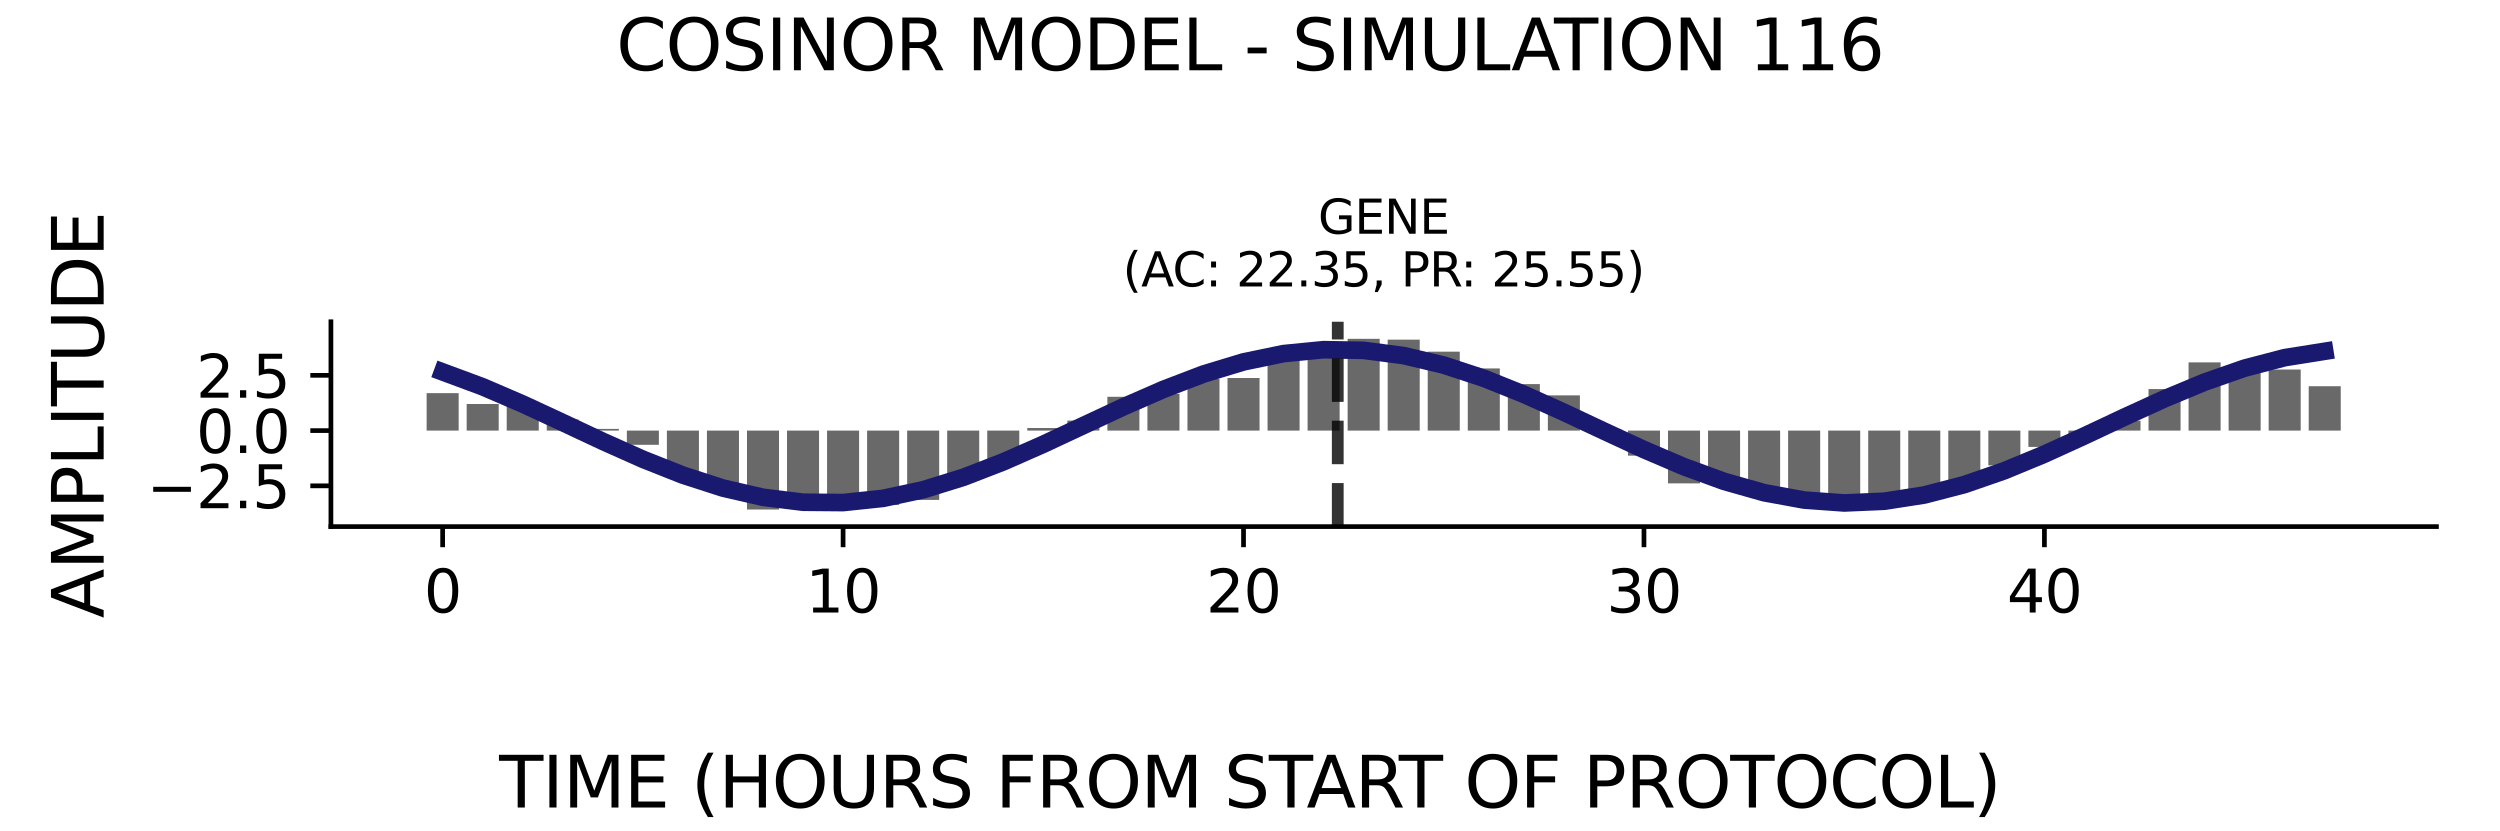 <?xml version="1.0" encoding="utf-8" standalone="no"?>
<!DOCTYPE svg PUBLIC "-//W3C//DTD SVG 1.1//EN"
  "http://www.w3.org/Graphics/SVG/1.1/DTD/svg11.dtd">
<svg xmlns:xlink="http://www.w3.org/1999/xlink" width="424.8pt" height="141.12pt" viewBox="0 0 424.8 141.12" xmlns="http://www.w3.org/2000/svg" version="1.1">
 <defs>
  <style type="text/css">*{stroke-linejoin: round; stroke-linecap: butt}</style>
 </defs>
 <g id="figure_1">
  <g id="patch_1">
   <path d="M 0 141.12 
L 424.8 141.12 
L 424.8 0 
L 0 0 
z
" style="fill: #ffffff"/>
  </g>
  <g id="axes_1">
   <g id="patch_2">
    <path d="M 56.23 89.48 
L 414 89.48 
L 414 54.672 
L 56.23 54.672 
z
" style="fill: #ffffff"/>
   </g>
   <g id="patch_3">
    <path d="M 72.492 73.166 
L 77.936 73.166 
L 77.936 66.803 
L 72.492 66.803 
z
" clip-path="url(#p8a86fb69d5)" style="fill: #696969"/>
   </g>
   <g id="patch_4">
    <path d="M 79.297 73.166 
L 84.74 73.166 
L 84.74 68.647 
L 79.297 68.647 
z
" clip-path="url(#p8a86fb69d5)" style="fill: #696969"/>
   </g>
   <g id="patch_5">
    <path d="M 86.101 73.166 
L 91.544 73.166 
L 91.544 68.374 
L 86.101 68.374 
z
" clip-path="url(#p8a86fb69d5)" style="fill: #696969"/>
   </g>
   <g id="patch_6">
    <path d="M 92.905 73.166 
L 98.349 73.166 
L 98.349 71.299 
L 92.905 71.299 
z
" clip-path="url(#p8a86fb69d5)" style="fill: #696969"/>
   </g>
   <g id="patch_7">
    <path d="M 99.709 73.166 
L 105.153 73.166 
L 105.153 72.877 
L 99.709 72.877 
z
" clip-path="url(#p8a86fb69d5)" style="fill: #696969"/>
   </g>
   <g id="patch_8">
    <path d="M 106.514 73.166 
L 111.957 73.166 
L 111.957 75.581 
L 106.514 75.581 
z
" clip-path="url(#p8a86fb69d5)" style="fill: #696969"/>
   </g>
   <g id="patch_9">
    <path d="M 113.318 73.166 
L 118.762 73.166 
L 118.762 80.847 
L 113.318 80.847 
z
" clip-path="url(#p8a86fb69d5)" style="fill: #696969"/>
   </g>
   <g id="patch_10">
    <path d="M 120.122 73.166 
L 125.566 73.166 
L 125.566 83.376 
L 120.122 83.376 
z
" clip-path="url(#p8a86fb69d5)" style="fill: #696969"/>
   </g>
   <g id="patch_11">
    <path d="M 126.927 73.166 
L 132.37 73.166 
L 132.37 86.579 
L 126.927 86.579 
z
" clip-path="url(#p8a86fb69d5)" style="fill: #696969"/>
   </g>
   <g id="patch_12">
    <path d="M 133.731 73.166 
L 139.174 73.166 
L 139.174 86.405 
L 133.731 86.405 
z
" clip-path="url(#p8a86fb69d5)" style="fill: #696969"/>
   </g>
   <g id="patch_13">
    <path d="M 140.535 73.166 
L 145.979 73.166 
L 145.979 86.047 
L 140.535 86.047 
z
" clip-path="url(#p8a86fb69d5)" style="fill: #696969"/>
   </g>
   <g id="patch_14">
    <path d="M 147.34 73.166 
L 152.783 73.166 
L 152.783 85.788 
L 147.34 85.788 
z
" clip-path="url(#p8a86fb69d5)" style="fill: #696969"/>
   </g>
   <g id="patch_15">
    <path d="M 154.144 73.166 
L 159.587 73.166 
L 159.587 84.945 
L 154.144 84.945 
z
" clip-path="url(#p8a86fb69d5)" style="fill: #696969"/>
   </g>
   <g id="patch_16">
    <path d="M 160.948 73.166 
L 166.392 73.166 
L 166.392 80.821 
L 160.948 80.821 
z
" clip-path="url(#p8a86fb69d5)" style="fill: #696969"/>
   </g>
   <g id="patch_17">
    <path d="M 167.752 73.166 
L 173.196 73.166 
L 173.196 77.98 
L 167.752 77.98 
z
" clip-path="url(#p8a86fb69d5)" style="fill: #696969"/>
   </g>
   <g id="patch_18">
    <path d="M 174.557 73.166 
L 180 73.166 
L 180 72.729 
L 174.557 72.729 
z
" clip-path="url(#p8a86fb69d5)" style="fill: #696969"/>
   </g>
   <g id="patch_19">
    <path d="M 181.361 73.166 
L 186.804 73.166 
L 186.804 71.468 
L 181.361 71.468 
z
" clip-path="url(#p8a86fb69d5)" style="fill: #696969"/>
   </g>
   <g id="patch_20">
    <path d="M 188.165 73.166 
L 193.609 73.166 
L 193.609 67.422 
L 188.165 67.422 
z
" clip-path="url(#p8a86fb69d5)" style="fill: #696969"/>
   </g>
   <g id="patch_21">
    <path d="M 194.97 73.166 
L 200.413 73.166 
L 200.413 66.915 
L 194.97 66.915 
z
" clip-path="url(#p8a86fb69d5)" style="fill: #696969"/>
   </g>
   <g id="patch_22">
    <path d="M 201.774 73.166 
L 207.217 73.166 
L 207.217 64.389 
L 201.774 64.389 
z
" clip-path="url(#p8a86fb69d5)" style="fill: #696969"/>
   </g>
   <g id="patch_23">
    <path d="M 208.578 73.166 
L 214.022 73.166 
L 214.022 64.231 
L 208.578 64.231 
z
" clip-path="url(#p8a86fb69d5)" style="fill: #696969"/>
   </g>
   <g id="patch_24">
    <path d="M 215.383 73.166 
L 220.826 73.166 
L 220.826 61.171 
L 215.383 61.171 
z
" clip-path="url(#p8a86fb69d5)" style="fill: #696969"/>
   </g>
   <g id="patch_25">
    <path d="M 222.187 73.166 
L 227.63 73.166 
L 227.63 60.079 
L 222.187 60.079 
z
" clip-path="url(#p8a86fb69d5)" style="fill: #696969"/>
   </g>
   <g id="patch_26">
    <path d="M 228.991 73.166 
L 234.435 73.166 
L 234.435 57.573 
L 228.991 57.573 
z
" clip-path="url(#p8a86fb69d5)" style="fill: #696969"/>
   </g>
   <g id="patch_27">
    <path d="M 235.795 73.166 
L 241.239 73.166 
L 241.239 57.713 
L 235.795 57.713 
z
" clip-path="url(#p8a86fb69d5)" style="fill: #696969"/>
   </g>
   <g id="patch_28">
    <path d="M 242.6 73.166 
L 248.043 73.166 
L 248.043 59.757 
L 242.6 59.757 
z
" clip-path="url(#p8a86fb69d5)" style="fill: #696969"/>
   </g>
   <g id="patch_29">
    <path d="M 249.404 73.166 
L 254.847 73.166 
L 254.847 62.604 
L 249.404 62.604 
z
" clip-path="url(#p8a86fb69d5)" style="fill: #696969"/>
   </g>
   <g id="patch_30">
    <path d="M 256.208 73.166 
L 261.652 73.166 
L 261.652 65.265 
L 256.208 65.265 
z
" clip-path="url(#p8a86fb69d5)" style="fill: #696969"/>
   </g>
   <g id="patch_31">
    <path d="M 263.013 73.166 
L 268.456 73.166 
L 268.456 67.181 
L 263.013 67.181 
z
" clip-path="url(#p8a86fb69d5)" style="fill: #696969"/>
   </g>
   <g id="patch_32">
    <path d="M 269.817 73.166 
L 275.26 73.166 
L 275.26 73.163 
L 269.817 73.163 
z
" clip-path="url(#p8a86fb69d5)" style="fill: #696969"/>
   </g>
   <g id="patch_33">
    <path d="M 276.621 73.166 
L 282.065 73.166 
L 282.065 77.427 
L 276.621 77.427 
z
" clip-path="url(#p8a86fb69d5)" style="fill: #696969"/>
   </g>
   <g id="patch_34">
    <path d="M 283.426 73.166 
L 288.869 73.166 
L 288.869 82.135 
L 283.426 82.135 
z
" clip-path="url(#p8a86fb69d5)" style="fill: #696969"/>
   </g>
   <g id="patch_35">
    <path d="M 290.23 73.166 
L 295.673 73.166 
L 295.673 81.607 
L 290.23 81.607 
z
" clip-path="url(#p8a86fb69d5)" style="fill: #696969"/>
   </g>
   <g id="patch_36">
    <path d="M 297.034 73.166 
L 302.478 73.166 
L 302.478 83.601 
L 297.034 83.601 
z
" clip-path="url(#p8a86fb69d5)" style="fill: #696969"/>
   </g>
   <g id="patch_37">
    <path d="M 303.838 73.166 
L 309.282 73.166 
L 309.282 84.883 
L 303.838 84.883 
z
" clip-path="url(#p8a86fb69d5)" style="fill: #696969"/>
   </g>
   <g id="patch_38">
    <path d="M 310.643 73.166 
L 316.086 73.166 
L 316.086 86.026 
L 310.643 86.026 
z
" clip-path="url(#p8a86fb69d5)" style="fill: #696969"/>
   </g>
   <g id="patch_39">
    <path d="M 317.447 73.166 
L 322.89 73.166 
L 322.89 84.783 
L 317.447 84.783 
z
" clip-path="url(#p8a86fb69d5)" style="fill: #696969"/>
   </g>
   <g id="patch_40">
    <path d="M 324.251 73.166 
L 329.695 73.166 
L 329.695 84.865 
L 324.251 84.865 
z
" clip-path="url(#p8a86fb69d5)" style="fill: #696969"/>
   </g>
   <g id="patch_41">
    <path d="M 331.056 73.166 
L 336.499 73.166 
L 336.499 81.587 
L 331.056 81.587 
z
" clip-path="url(#p8a86fb69d5)" style="fill: #696969"/>
   </g>
   <g id="patch_42">
    <path d="M 337.86 73.166 
L 343.303 73.166 
L 343.303 79.084 
L 337.86 79.084 
z
" clip-path="url(#p8a86fb69d5)" style="fill: #696969"/>
   </g>
   <g id="patch_43">
    <path d="M 344.664 73.166 
L 350.108 73.166 
L 350.108 75.94 
L 344.664 75.94 
z
" clip-path="url(#p8a86fb69d5)" style="fill: #696969"/>
   </g>
   <g id="patch_44">
    <path d="M 351.468 73.166 
L 356.912 73.166 
L 356.912 74.335 
L 351.468 74.335 
z
" clip-path="url(#p8a86fb69d5)" style="fill: #696969"/>
   </g>
   <g id="patch_45">
    <path d="M 358.273 73.166 
L 363.716 73.166 
L 363.716 71.482 
L 358.273 71.482 
z
" clip-path="url(#p8a86fb69d5)" style="fill: #696969"/>
   </g>
   <g id="patch_46">
    <path d="M 365.077 73.166 
L 370.521 73.166 
L 370.521 66.109 
L 365.077 66.109 
z
" clip-path="url(#p8a86fb69d5)" style="fill: #696969"/>
   </g>
   <g id="patch_47">
    <path d="M 371.881 73.166 
L 377.325 73.166 
L 377.325 61.576 
L 371.881 61.576 
z
" clip-path="url(#p8a86fb69d5)" style="fill: #696969"/>
   </g>
   <g id="patch_48">
    <path d="M 378.686 73.166 
L 384.129 73.166 
L 384.129 62.204 
L 378.686 62.204 
z
" clip-path="url(#p8a86fb69d5)" style="fill: #696969"/>
   </g>
   <g id="patch_49">
    <path d="M 385.49 73.166 
L 390.933 73.166 
L 390.933 62.789 
L 385.49 62.789 
z
" clip-path="url(#p8a86fb69d5)" style="fill: #696969"/>
   </g>
   <g id="patch_50">
    <path d="M 392.294 73.166 
L 397.738 73.166 
L 397.738 65.628 
L 392.294 65.628 
z
" clip-path="url(#p8a86fb69d5)" style="fill: #696969"/>
   </g>
   <g id="matplotlib.axis_1">
    <g id="xtick_1">
     <g id="line2d_1">
      <defs>
       <path id="m621c39caa1" d="M 0 0 
L 0 3.5 
" style="stroke: #000000; stroke-width: 0.8"/>
      </defs>
      <g>
       <use xlink:href="#m621c39caa1" x="75.214" y="89.48" style="stroke: #000000; stroke-width: 0.8"/>
      </g>
     </g>
     <g id="text_1">
      <!-- 0 -->
      <g transform="translate(72.033 104.078) scale(0.1 -0.1)">
       <defs>
        <path id="DejaVuSans-30" d="M 2034 4250 
Q 1547 4250 1301 3770 
Q 1056 3291 1056 2328 
Q 1056 1369 1301 889 
Q 1547 409 2034 409 
Q 2525 409 2770 889 
Q 3016 1369 3016 2328 
Q 3016 3291 2770 3770 
Q 2525 4250 2034 4250 
z
M 2034 4750 
Q 2819 4750 3233 4129 
Q 3647 3509 3647 2328 
Q 3647 1150 3233 529 
Q 2819 -91 2034 -91 
Q 1250 -91 836 529 
Q 422 1150 422 2328 
Q 422 3509 836 4129 
Q 1250 4750 2034 4750 
z
" transform="scale(0.016)"/>
       </defs>
       <use xlink:href="#DejaVuSans-30"/>
      </g>
     </g>
    </g>
    <g id="xtick_2">
     <g id="line2d_2">
      <g>
       <use xlink:href="#m621c39caa1" x="143.257" y="89.48" style="stroke: #000000; stroke-width: 0.8"/>
      </g>
     </g>
     <g id="text_2">
      <!-- 10 -->
      <g transform="translate(136.894 104.078) scale(0.1 -0.1)">
       <defs>
        <path id="DejaVuSans-31" d="M 794 531 
L 1825 531 
L 1825 4091 
L 703 3866 
L 703 4441 
L 1819 4666 
L 2450 4666 
L 2450 531 
L 3481 531 
L 3481 0 
L 794 0 
L 794 531 
z
" transform="scale(0.016)"/>
       </defs>
       <use xlink:href="#DejaVuSans-31"/>
       <use xlink:href="#DejaVuSans-30" x="63.623"/>
      </g>
     </g>
    </g>
    <g id="xtick_3">
     <g id="line2d_3">
      <g>
       <use xlink:href="#m621c39caa1" x="211.3" y="89.48" style="stroke: #000000; stroke-width: 0.8"/>
      </g>
     </g>
     <g id="text_3">
      <!-- 20 -->
      <g transform="translate(204.937 104.078) scale(0.1 -0.1)">
       <defs>
        <path id="DejaVuSans-32" d="M 1228 531 
L 3431 531 
L 3431 0 
L 469 0 
L 469 531 
Q 828 903 1448 1529 
Q 2069 2156 2228 2338 
Q 2531 2678 2651 2914 
Q 2772 3150 2772 3378 
Q 2772 3750 2511 3984 
Q 2250 4219 1831 4219 
Q 1534 4219 1204 4116 
Q 875 4013 500 3803 
L 500 4441 
Q 881 4594 1212 4672 
Q 1544 4750 1819 4750 
Q 2544 4750 2975 4387 
Q 3406 4025 3406 3419 
Q 3406 3131 3298 2873 
Q 3191 2616 2906 2266 
Q 2828 2175 2409 1742 
Q 1991 1309 1228 531 
z
" transform="scale(0.016)"/>
       </defs>
       <use xlink:href="#DejaVuSans-32"/>
       <use xlink:href="#DejaVuSans-30" x="63.623"/>
      </g>
     </g>
    </g>
    <g id="xtick_4">
     <g id="line2d_4">
      <g>
       <use xlink:href="#m621c39caa1" x="279.343" y="89.48" style="stroke: #000000; stroke-width: 0.8"/>
      </g>
     </g>
     <g id="text_4">
      <!-- 30 -->
      <g transform="translate(272.98 104.078) scale(0.1 -0.1)">
       <defs>
        <path id="DejaVuSans-33" d="M 2597 2516 
Q 3050 2419 3304 2112 
Q 3559 1806 3559 1356 
Q 3559 666 3084 287 
Q 2609 -91 1734 -91 
Q 1441 -91 1130 -33 
Q 819 25 488 141 
L 488 750 
Q 750 597 1062 519 
Q 1375 441 1716 441 
Q 2309 441 2620 675 
Q 2931 909 2931 1356 
Q 2931 1769 2642 2001 
Q 2353 2234 1838 2234 
L 1294 2234 
L 1294 2753 
L 1863 2753 
Q 2328 2753 2575 2939 
Q 2822 3125 2822 3475 
Q 2822 3834 2567 4026 
Q 2313 4219 1838 4219 
Q 1578 4219 1281 4162 
Q 984 4106 628 3988 
L 628 4550 
Q 988 4650 1302 4700 
Q 1616 4750 1894 4750 
Q 2613 4750 3031 4423 
Q 3450 4097 3450 3541 
Q 3450 3153 3228 2886 
Q 3006 2619 2597 2516 
z
" transform="scale(0.016)"/>
       </defs>
       <use xlink:href="#DejaVuSans-33"/>
       <use xlink:href="#DejaVuSans-30" x="63.623"/>
      </g>
     </g>
    </g>
    <g id="xtick_5">
     <g id="line2d_5">
      <g>
       <use xlink:href="#m621c39caa1" x="347.386" y="89.48" style="stroke: #000000; stroke-width: 0.8"/>
      </g>
     </g>
     <g id="text_5">
      <!-- 40 -->
      <g transform="translate(341.023 104.078) scale(0.1 -0.1)">
       <defs>
        <path id="DejaVuSans-34" d="M 2419 4116 
L 825 1625 
L 2419 1625 
L 2419 4116 
z
M 2253 4666 
L 3047 4666 
L 3047 1625 
L 3713 1625 
L 3713 1100 
L 3047 1100 
L 3047 0 
L 2419 0 
L 2419 1100 
L 313 1100 
L 313 1709 
L 2253 4666 
z
" transform="scale(0.016)"/>
       </defs>
       <use xlink:href="#DejaVuSans-34"/>
       <use xlink:href="#DejaVuSans-30" x="63.623"/>
      </g>
     </g>
    </g>
   </g>
   <g id="matplotlib.axis_2">
    <g id="ytick_1">
     <g id="line2d_6">
      <defs>
       <path id="mc91a2cc35b" d="M 0 0 
L -3.5 0 
" style="stroke: #000000; stroke-width: 0.8"/>
      </defs>
      <g>
       <use xlink:href="#mc91a2cc35b" x="56.23" y="82.555" style="stroke: #000000; stroke-width: 0.8"/>
      </g>
     </g>
     <g id="text_6">
      <!-- −2.5 -->
      <g transform="translate(24.947 86.354) scale(0.1 -0.1)">
       <defs>
        <path id="DejaVuSans-2212" d="M 678 2272 
L 4684 2272 
L 4684 1741 
L 678 1741 
L 678 2272 
z
" transform="scale(0.016)"/>
        <path id="DejaVuSans-2e" d="M 684 794 
L 1344 794 
L 1344 0 
L 684 0 
L 684 794 
z
" transform="scale(0.016)"/>
        <path id="DejaVuSans-35" d="M 691 4666 
L 3169 4666 
L 3169 4134 
L 1269 4134 
L 1269 2991 
Q 1406 3038 1543 3061 
Q 1681 3084 1819 3084 
Q 2600 3084 3056 2656 
Q 3513 2228 3513 1497 
Q 3513 744 3044 326 
Q 2575 -91 1722 -91 
Q 1428 -91 1123 -41 
Q 819 9 494 109 
L 494 744 
Q 775 591 1075 516 
Q 1375 441 1709 441 
Q 2250 441 2565 725 
Q 2881 1009 2881 1497 
Q 2881 1984 2565 2268 
Q 2250 2553 1709 2553 
Q 1456 2553 1204 2497 
Q 953 2441 691 2322 
L 691 4666 
z
" transform="scale(0.016)"/>
       </defs>
       <use xlink:href="#DejaVuSans-2212"/>
       <use xlink:href="#DejaVuSans-32" x="83.789"/>
       <use xlink:href="#DejaVuSans-2e" x="147.412"/>
       <use xlink:href="#DejaVuSans-35" x="179.199"/>
      </g>
     </g>
    </g>
    <g id="ytick_2">
     <g id="line2d_7">
      <g>
       <use xlink:href="#mc91a2cc35b" x="56.23" y="73.166" style="stroke: #000000; stroke-width: 0.8"/>
      </g>
     </g>
     <g id="text_7">
      <!-- 0.0 -->
      <g transform="translate(33.327 76.965) scale(0.1 -0.1)">
       <use xlink:href="#DejaVuSans-30"/>
       <use xlink:href="#DejaVuSans-2e" x="63.623"/>
       <use xlink:href="#DejaVuSans-30" x="95.41"/>
      </g>
     </g>
    </g>
    <g id="ytick_3">
     <g id="line2d_8">
      <g>
       <use xlink:href="#mc91a2cc35b" x="56.23" y="63.778" style="stroke: #000000; stroke-width: 0.8"/>
      </g>
     </g>
     <g id="text_8">
      <!-- 2.5 -->
      <g transform="translate(33.327 67.577) scale(0.1 -0.1)">
       <use xlink:href="#DejaVuSans-32"/>
       <use xlink:href="#DejaVuSans-2e" x="63.623"/>
       <use xlink:href="#DejaVuSans-35" x="95.41"/>
      </g>
     </g>
    </g>
   </g>
   <g id="line2d_9">
    <path d="M 75.214 63.198 
L 82.018 65.724 
L 88.823 68.652 
L 95.627 71.807 
L 102.431 74.999 
L 109.235 78.036 
L 116.04 80.735 
L 122.844 82.933 
L 129.648 84.499 
L 136.453 85.338 
L 143.257 85.399 
L 150.061 84.679 
L 156.866 83.222 
L 163.67 81.115 
L 170.474 78.484 
L 177.278 75.488 
L 184.083 72.308 
L 190.887 69.135 
L 197.691 66.159 
L 204.496 63.559 
L 211.3 61.493 
L 218.104 60.084 
L 224.909 59.417 
L 231.713 59.533 
L 238.517 60.424 
L 245.321 62.037 
L 252.126 64.274 
L 258.93 67.002 
L 265.734 70.055 
L 272.539 73.251 
L 279.343 76.396 
L 286.147 79.303 
L 292.952 81.795 
L 299.756 83.723 
L 306.56 84.97 
L 313.364 85.463 
L 320.169 85.17 
L 326.973 84.111 
L 333.777 82.347 
L 340.582 79.987 
L 347.386 77.171 
L 354.19 74.069 
L 360.995 70.868 
L 367.799 67.76 
L 374.603 64.932 
L 381.407 62.555 
L 388.212 60.772 
L 395.016 59.689 
" clip-path="url(#p8a86fb69d5)" style="fill: none; stroke: #191970; stroke-width: 3; stroke-linecap: square"/>
   </g>
   <g id="line2d_10">
    <path d="M 227.311 89.48 
L 227.311 54.672 
" clip-path="url(#p8a86fb69d5)" style="fill: none; stroke-dasharray: 7.4,3.2; stroke-dashoffset: 0; stroke: #000000; stroke-opacity: 0.8; stroke-width: 2"/>
   </g>
   <g id="patch_51">
    <path d="M 56.23 89.48 
L 56.23 54.672 
" style="fill: none; stroke: #000000; stroke-width: 0.8; stroke-linejoin: miter; stroke-linecap: square"/>
   </g>
   <g id="patch_52">
    <path d="M 56.23 89.48 
L 414 89.48 
" style="fill: none; stroke: #000000; stroke-width: 0.8; stroke-linejoin: miter; stroke-linecap: square"/>
   </g>
   <g id="text_9">
    <!-- GENE -->
    <g transform="translate(223.968 39.714) scale(0.08 -0.08)">
     <defs>
      <path id="DejaVuSans-47" d="M 3809 666 
L 3809 1919 
L 2778 1919 
L 2778 2438 
L 4434 2438 
L 4434 434 
Q 4069 175 3628 42 
Q 3188 -91 2688 -91 
Q 1594 -91 976 548 
Q 359 1188 359 2328 
Q 359 3472 976 4111 
Q 1594 4750 2688 4750 
Q 3144 4750 3555 4637 
Q 3966 4525 4313 4306 
L 4313 3634 
Q 3963 3931 3569 4081 
Q 3175 4231 2741 4231 
Q 1884 4231 1454 3753 
Q 1025 3275 1025 2328 
Q 1025 1384 1454 906 
Q 1884 428 2741 428 
Q 3075 428 3337 486 
Q 3600 544 3809 666 
z
" transform="scale(0.016)"/>
      <path id="DejaVuSans-45" d="M 628 4666 
L 3578 4666 
L 3578 4134 
L 1259 4134 
L 1259 2753 
L 3481 2753 
L 3481 2222 
L 1259 2222 
L 1259 531 
L 3634 531 
L 3634 0 
L 628 0 
L 628 4666 
z
" transform="scale(0.016)"/>
      <path id="DejaVuSans-4e" d="M 628 4666 
L 1478 4666 
L 3547 763 
L 3547 4666 
L 4159 4666 
L 4159 0 
L 3309 0 
L 1241 3903 
L 1241 0 
L 628 0 
L 628 4666 
z
" transform="scale(0.016)"/>
     </defs>
     <use xlink:href="#DejaVuSans-47"/>
     <use xlink:href="#DejaVuSans-45" x="77.49"/>
     <use xlink:href="#DejaVuSans-4e" x="140.674"/>
     <use xlink:href="#DejaVuSans-45" x="215.479"/>
    </g>
    <!-- (AC: 22.35, PR: 25.55) -->
    <g transform="translate(190.786 48.672) scale(0.08 -0.08)">
     <defs>
      <path id="DejaVuSans-28" d="M 1984 4856 
Q 1566 4138 1362 3434 
Q 1159 2731 1159 2009 
Q 1159 1288 1364 580 
Q 1569 -128 1984 -844 
L 1484 -844 
Q 1016 -109 783 600 
Q 550 1309 550 2009 
Q 550 2706 781 3412 
Q 1013 4119 1484 4856 
L 1984 4856 
z
" transform="scale(0.016)"/>
      <path id="DejaVuSans-41" d="M 2188 4044 
L 1331 1722 
L 3047 1722 
L 2188 4044 
z
M 1831 4666 
L 2547 4666 
L 4325 0 
L 3669 0 
L 3244 1197 
L 1141 1197 
L 716 0 
L 50 0 
L 1831 4666 
z
" transform="scale(0.016)"/>
      <path id="DejaVuSans-43" d="M 4122 4306 
L 4122 3641 
Q 3803 3938 3442 4084 
Q 3081 4231 2675 4231 
Q 1875 4231 1450 3742 
Q 1025 3253 1025 2328 
Q 1025 1406 1450 917 
Q 1875 428 2675 428 
Q 3081 428 3442 575 
Q 3803 722 4122 1019 
L 4122 359 
Q 3791 134 3420 21 
Q 3050 -91 2638 -91 
Q 1578 -91 968 557 
Q 359 1206 359 2328 
Q 359 3453 968 4101 
Q 1578 4750 2638 4750 
Q 3056 4750 3426 4639 
Q 3797 4528 4122 4306 
z
" transform="scale(0.016)"/>
      <path id="DejaVuSans-3a" d="M 750 794 
L 1409 794 
L 1409 0 
L 750 0 
L 750 794 
z
M 750 3309 
L 1409 3309 
L 1409 2516 
L 750 2516 
L 750 3309 
z
" transform="scale(0.016)"/>
      <path id="DejaVuSans-20" transform="scale(0.016)"/>
      <path id="DejaVuSans-2c" d="M 750 794 
L 1409 794 
L 1409 256 
L 897 -744 
L 494 -744 
L 750 256 
L 750 794 
z
" transform="scale(0.016)"/>
      <path id="DejaVuSans-50" d="M 1259 4147 
L 1259 2394 
L 2053 2394 
Q 2494 2394 2734 2622 
Q 2975 2850 2975 3272 
Q 2975 3691 2734 3919 
Q 2494 4147 2053 4147 
L 1259 4147 
z
M 628 4666 
L 2053 4666 
Q 2838 4666 3239 4311 
Q 3641 3956 3641 3272 
Q 3641 2581 3239 2228 
Q 2838 1875 2053 1875 
L 1259 1875 
L 1259 0 
L 628 0 
L 628 4666 
z
" transform="scale(0.016)"/>
      <path id="DejaVuSans-52" d="M 2841 2188 
Q 3044 2119 3236 1894 
Q 3428 1669 3622 1275 
L 4263 0 
L 3584 0 
L 2988 1197 
Q 2756 1666 2539 1819 
Q 2322 1972 1947 1972 
L 1259 1972 
L 1259 0 
L 628 0 
L 628 4666 
L 2053 4666 
Q 2853 4666 3247 4331 
Q 3641 3997 3641 3322 
Q 3641 2881 3436 2590 
Q 3231 2300 2841 2188 
z
M 1259 4147 
L 1259 2491 
L 2053 2491 
Q 2509 2491 2742 2702 
Q 2975 2913 2975 3322 
Q 2975 3731 2742 3939 
Q 2509 4147 2053 4147 
L 1259 4147 
z
" transform="scale(0.016)"/>
      <path id="DejaVuSans-29" d="M 513 4856 
L 1013 4856 
Q 1481 4119 1714 3412 
Q 1947 2706 1947 2009 
Q 1947 1309 1714 600 
Q 1481 -109 1013 -844 
L 513 -844 
Q 928 -128 1133 580 
Q 1338 1288 1338 2009 
Q 1338 2731 1133 3434 
Q 928 4138 513 4856 
z
" transform="scale(0.016)"/>
     </defs>
     <use xlink:href="#DejaVuSans-28"/>
     <use xlink:href="#DejaVuSans-41" x="39.014"/>
     <use xlink:href="#DejaVuSans-43" x="105.672"/>
     <use xlink:href="#DejaVuSans-3a" x="175.496"/>
     <use xlink:href="#DejaVuSans-20" x="209.188"/>
     <use xlink:href="#DejaVuSans-32" x="240.975"/>
     <use xlink:href="#DejaVuSans-32" x="304.598"/>
     <use xlink:href="#DejaVuSans-2e" x="368.221"/>
     <use xlink:href="#DejaVuSans-33" x="400.008"/>
     <use xlink:href="#DejaVuSans-35" x="463.631"/>
     <use xlink:href="#DejaVuSans-2c" x="527.254"/>
     <use xlink:href="#DejaVuSans-20" x="559.041"/>
     <use xlink:href="#DejaVuSans-50" x="590.828"/>
     <use xlink:href="#DejaVuSans-52" x="651.131"/>
     <use xlink:href="#DejaVuSans-3a" x="717.488"/>
     <use xlink:href="#DejaVuSans-20" x="751.18"/>
     <use xlink:href="#DejaVuSans-32" x="782.967"/>
     <use xlink:href="#DejaVuSans-35" x="846.59"/>
     <use xlink:href="#DejaVuSans-2e" x="910.213"/>
     <use xlink:href="#DejaVuSans-35" x="942"/>
     <use xlink:href="#DejaVuSans-35" x="1005.623"/>
     <use xlink:href="#DejaVuSans-29" x="1069.246"/>
    </g>
   </g>
  </g>
  <g id="text_10">
   <!-- COSINOR MODEL - SIMULATION 116 -->
   <g transform="translate(104.717 11.941) scale(0.12 -0.12)">
    <defs>
     <path id="DejaVuSans-4f" d="M 2522 4238 
Q 1834 4238 1429 3725 
Q 1025 3213 1025 2328 
Q 1025 1447 1429 934 
Q 1834 422 2522 422 
Q 3209 422 3611 934 
Q 4013 1447 4013 2328 
Q 4013 3213 3611 3725 
Q 3209 4238 2522 4238 
z
M 2522 4750 
Q 3503 4750 4090 4092 
Q 4678 3434 4678 2328 
Q 4678 1225 4090 567 
Q 3503 -91 2522 -91 
Q 1538 -91 948 565 
Q 359 1222 359 2328 
Q 359 3434 948 4092 
Q 1538 4750 2522 4750 
z
" transform="scale(0.016)"/>
     <path id="DejaVuSans-53" d="M 3425 4513 
L 3425 3897 
Q 3066 4069 2747 4153 
Q 2428 4238 2131 4238 
Q 1616 4238 1336 4038 
Q 1056 3838 1056 3469 
Q 1056 3159 1242 3001 
Q 1428 2844 1947 2747 
L 2328 2669 
Q 3034 2534 3370 2195 
Q 3706 1856 3706 1288 
Q 3706 609 3251 259 
Q 2797 -91 1919 -91 
Q 1588 -91 1214 -16 
Q 841 59 441 206 
L 441 856 
Q 825 641 1194 531 
Q 1563 422 1919 422 
Q 2459 422 2753 634 
Q 3047 847 3047 1241 
Q 3047 1584 2836 1778 
Q 2625 1972 2144 2069 
L 1759 2144 
Q 1053 2284 737 2584 
Q 422 2884 422 3419 
Q 422 4038 858 4394 
Q 1294 4750 2059 4750 
Q 2388 4750 2728 4690 
Q 3069 4631 3425 4513 
z
" transform="scale(0.016)"/>
     <path id="DejaVuSans-49" d="M 628 4666 
L 1259 4666 
L 1259 0 
L 628 0 
L 628 4666 
z
" transform="scale(0.016)"/>
     <path id="DejaVuSans-4d" d="M 628 4666 
L 1569 4666 
L 2759 1491 
L 3956 4666 
L 4897 4666 
L 4897 0 
L 4281 0 
L 4281 4097 
L 3078 897 
L 2444 897 
L 1241 4097 
L 1241 0 
L 628 0 
L 628 4666 
z
" transform="scale(0.016)"/>
     <path id="DejaVuSans-44" d="M 1259 4147 
L 1259 519 
L 2022 519 
Q 2988 519 3436 956 
Q 3884 1394 3884 2338 
Q 3884 3275 3436 3711 
Q 2988 4147 2022 4147 
L 1259 4147 
z
M 628 4666 
L 1925 4666 
Q 3281 4666 3915 4102 
Q 4550 3538 4550 2338 
Q 4550 1131 3912 565 
Q 3275 0 1925 0 
L 628 0 
L 628 4666 
z
" transform="scale(0.016)"/>
     <path id="DejaVuSans-4c" d="M 628 4666 
L 1259 4666 
L 1259 531 
L 3531 531 
L 3531 0 
L 628 0 
L 628 4666 
z
" transform="scale(0.016)"/>
     <path id="DejaVuSans-2d" d="M 313 2009 
L 1997 2009 
L 1997 1497 
L 313 1497 
L 313 2009 
z
" transform="scale(0.016)"/>
     <path id="DejaVuSans-55" d="M 556 4666 
L 1191 4666 
L 1191 1831 
Q 1191 1081 1462 751 
Q 1734 422 2344 422 
Q 2950 422 3222 751 
Q 3494 1081 3494 1831 
L 3494 4666 
L 4128 4666 
L 4128 1753 
Q 4128 841 3676 375 
Q 3225 -91 2344 -91 
Q 1459 -91 1007 375 
Q 556 841 556 1753 
L 556 4666 
z
" transform="scale(0.016)"/>
     <path id="DejaVuSans-54" d="M -19 4666 
L 3928 4666 
L 3928 4134 
L 2272 4134 
L 2272 0 
L 1638 0 
L 1638 4134 
L -19 4134 
L -19 4666 
z
" transform="scale(0.016)"/>
     <path id="DejaVuSans-36" d="M 2113 2584 
Q 1688 2584 1439 2293 
Q 1191 2003 1191 1497 
Q 1191 994 1439 701 
Q 1688 409 2113 409 
Q 2538 409 2786 701 
Q 3034 994 3034 1497 
Q 3034 2003 2786 2293 
Q 2538 2584 2113 2584 
z
M 3366 4563 
L 3366 3988 
Q 3128 4100 2886 4159 
Q 2644 4219 2406 4219 
Q 1781 4219 1451 3797 
Q 1122 3375 1075 2522 
Q 1259 2794 1537 2939 
Q 1816 3084 2150 3084 
Q 2853 3084 3261 2657 
Q 3669 2231 3669 1497 
Q 3669 778 3244 343 
Q 2819 -91 2113 -91 
Q 1303 -91 875 529 
Q 447 1150 447 2328 
Q 447 3434 972 4092 
Q 1497 4750 2381 4750 
Q 2619 4750 2861 4703 
Q 3103 4656 3366 4563 
z
" transform="scale(0.016)"/>
    </defs>
    <use xlink:href="#DejaVuSans-43"/>
    <use xlink:href="#DejaVuSans-4f" x="69.824"/>
    <use xlink:href="#DejaVuSans-53" x="148.535"/>
    <use xlink:href="#DejaVuSans-49" x="212.012"/>
    <use xlink:href="#DejaVuSans-4e" x="241.504"/>
    <use xlink:href="#DejaVuSans-4f" x="316.309"/>
    <use xlink:href="#DejaVuSans-52" x="395.02"/>
    <use xlink:href="#DejaVuSans-20" x="464.502"/>
    <use xlink:href="#DejaVuSans-4d" x="496.289"/>
    <use xlink:href="#DejaVuSans-4f" x="582.568"/>
    <use xlink:href="#DejaVuSans-44" x="661.279"/>
    <use xlink:href="#DejaVuSans-45" x="738.281"/>
    <use xlink:href="#DejaVuSans-4c" x="801.465"/>
    <use xlink:href="#DejaVuSans-20" x="857.178"/>
    <use xlink:href="#DejaVuSans-2d" x="888.965"/>
    <use xlink:href="#DejaVuSans-20" x="925.049"/>
    <use xlink:href="#DejaVuSans-53" x="956.836"/>
    <use xlink:href="#DejaVuSans-49" x="1020.312"/>
    <use xlink:href="#DejaVuSans-4d" x="1049.805"/>
    <use xlink:href="#DejaVuSans-55" x="1136.084"/>
    <use xlink:href="#DejaVuSans-4c" x="1209.277"/>
    <use xlink:href="#DejaVuSans-41" x="1267.24"/>
    <use xlink:href="#DejaVuSans-54" x="1327.898"/>
    <use xlink:href="#DejaVuSans-49" x="1388.982"/>
    <use xlink:href="#DejaVuSans-4f" x="1418.475"/>
    <use xlink:href="#DejaVuSans-4e" x="1497.186"/>
    <use xlink:href="#DejaVuSans-20" x="1571.99"/>
    <use xlink:href="#DejaVuSans-31" x="1603.777"/>
    <use xlink:href="#DejaVuSans-31" x="1667.4"/>
    <use xlink:href="#DejaVuSans-36" x="1731.023"/>
   </g>
  </g>
  <g id="text_11">
   <!-- TIME (HOURS FROM START OF PROTOCOL) -->
   <g transform="translate(84.817 137.213) scale(0.12 -0.12)">
    <defs>
     <path id="DejaVuSans-48" d="M 628 4666 
L 1259 4666 
L 1259 2753 
L 3553 2753 
L 3553 4666 
L 4184 4666 
L 4184 0 
L 3553 0 
L 3553 2222 
L 1259 2222 
L 1259 0 
L 628 0 
L 628 4666 
z
" transform="scale(0.016)"/>
     <path id="DejaVuSans-46" d="M 628 4666 
L 3309 4666 
L 3309 4134 
L 1259 4134 
L 1259 2759 
L 3109 2759 
L 3109 2228 
L 1259 2228 
L 1259 0 
L 628 0 
L 628 4666 
z
" transform="scale(0.016)"/>
    </defs>
    <use xlink:href="#DejaVuSans-54"/>
    <use xlink:href="#DejaVuSans-49" x="61.084"/>
    <use xlink:href="#DejaVuSans-4d" x="90.576"/>
    <use xlink:href="#DejaVuSans-45" x="176.855"/>
    <use xlink:href="#DejaVuSans-20" x="240.039"/>
    <use xlink:href="#DejaVuSans-28" x="271.826"/>
    <use xlink:href="#DejaVuSans-48" x="310.84"/>
    <use xlink:href="#DejaVuSans-4f" x="386.035"/>
    <use xlink:href="#DejaVuSans-55" x="464.746"/>
    <use xlink:href="#DejaVuSans-52" x="537.939"/>
    <use xlink:href="#DejaVuSans-53" x="607.422"/>
    <use xlink:href="#DejaVuSans-20" x="670.898"/>
    <use xlink:href="#DejaVuSans-46" x="702.686"/>
    <use xlink:href="#DejaVuSans-52" x="760.205"/>
    <use xlink:href="#DejaVuSans-4f" x="829.688"/>
    <use xlink:href="#DejaVuSans-4d" x="908.398"/>
    <use xlink:href="#DejaVuSans-20" x="994.678"/>
    <use xlink:href="#DejaVuSans-53" x="1026.465"/>
    <use xlink:href="#DejaVuSans-54" x="1089.941"/>
    <use xlink:href="#DejaVuSans-41" x="1143.275"/>
    <use xlink:href="#DejaVuSans-52" x="1211.684"/>
    <use xlink:href="#DejaVuSans-54" x="1273.916"/>
    <use xlink:href="#DejaVuSans-20" x="1335"/>
    <use xlink:href="#DejaVuSans-4f" x="1366.787"/>
    <use xlink:href="#DejaVuSans-46" x="1445.498"/>
    <use xlink:href="#DejaVuSans-20" x="1503.018"/>
    <use xlink:href="#DejaVuSans-50" x="1534.805"/>
    <use xlink:href="#DejaVuSans-52" x="1595.107"/>
    <use xlink:href="#DejaVuSans-4f" x="1664.59"/>
    <use xlink:href="#DejaVuSans-54" x="1743.301"/>
    <use xlink:href="#DejaVuSans-4f" x="1804.385"/>
    <use xlink:href="#DejaVuSans-43" x="1883.096"/>
    <use xlink:href="#DejaVuSans-4f" x="1952.92"/>
    <use xlink:href="#DejaVuSans-4c" x="2031.631"/>
    <use xlink:href="#DejaVuSans-29" x="2087.344"/>
   </g>
  </g>
  <g id="text_12">
   <!-- AMPLITUDE -->
   <g transform="translate(17.614 105.039) rotate(-90) scale(0.12 -0.12)">
    <use xlink:href="#DejaVuSans-41"/>
    <use xlink:href="#DejaVuSans-4d" x="68.408"/>
    <use xlink:href="#DejaVuSans-50" x="154.688"/>
    <use xlink:href="#DejaVuSans-4c" x="214.99"/>
    <use xlink:href="#DejaVuSans-49" x="270.703"/>
    <use xlink:href="#DejaVuSans-54" x="300.195"/>
    <use xlink:href="#DejaVuSans-55" x="361.279"/>
    <use xlink:href="#DejaVuSans-44" x="434.473"/>
    <use xlink:href="#DejaVuSans-45" x="511.475"/>
   </g>
  </g>
 </g>
 <defs>
  <clipPath id="p8a86fb69d5">
   <rect x="56.23" y="54.672" width="357.77" height="34.808"/>
  </clipPath>
 </defs>
</svg>
